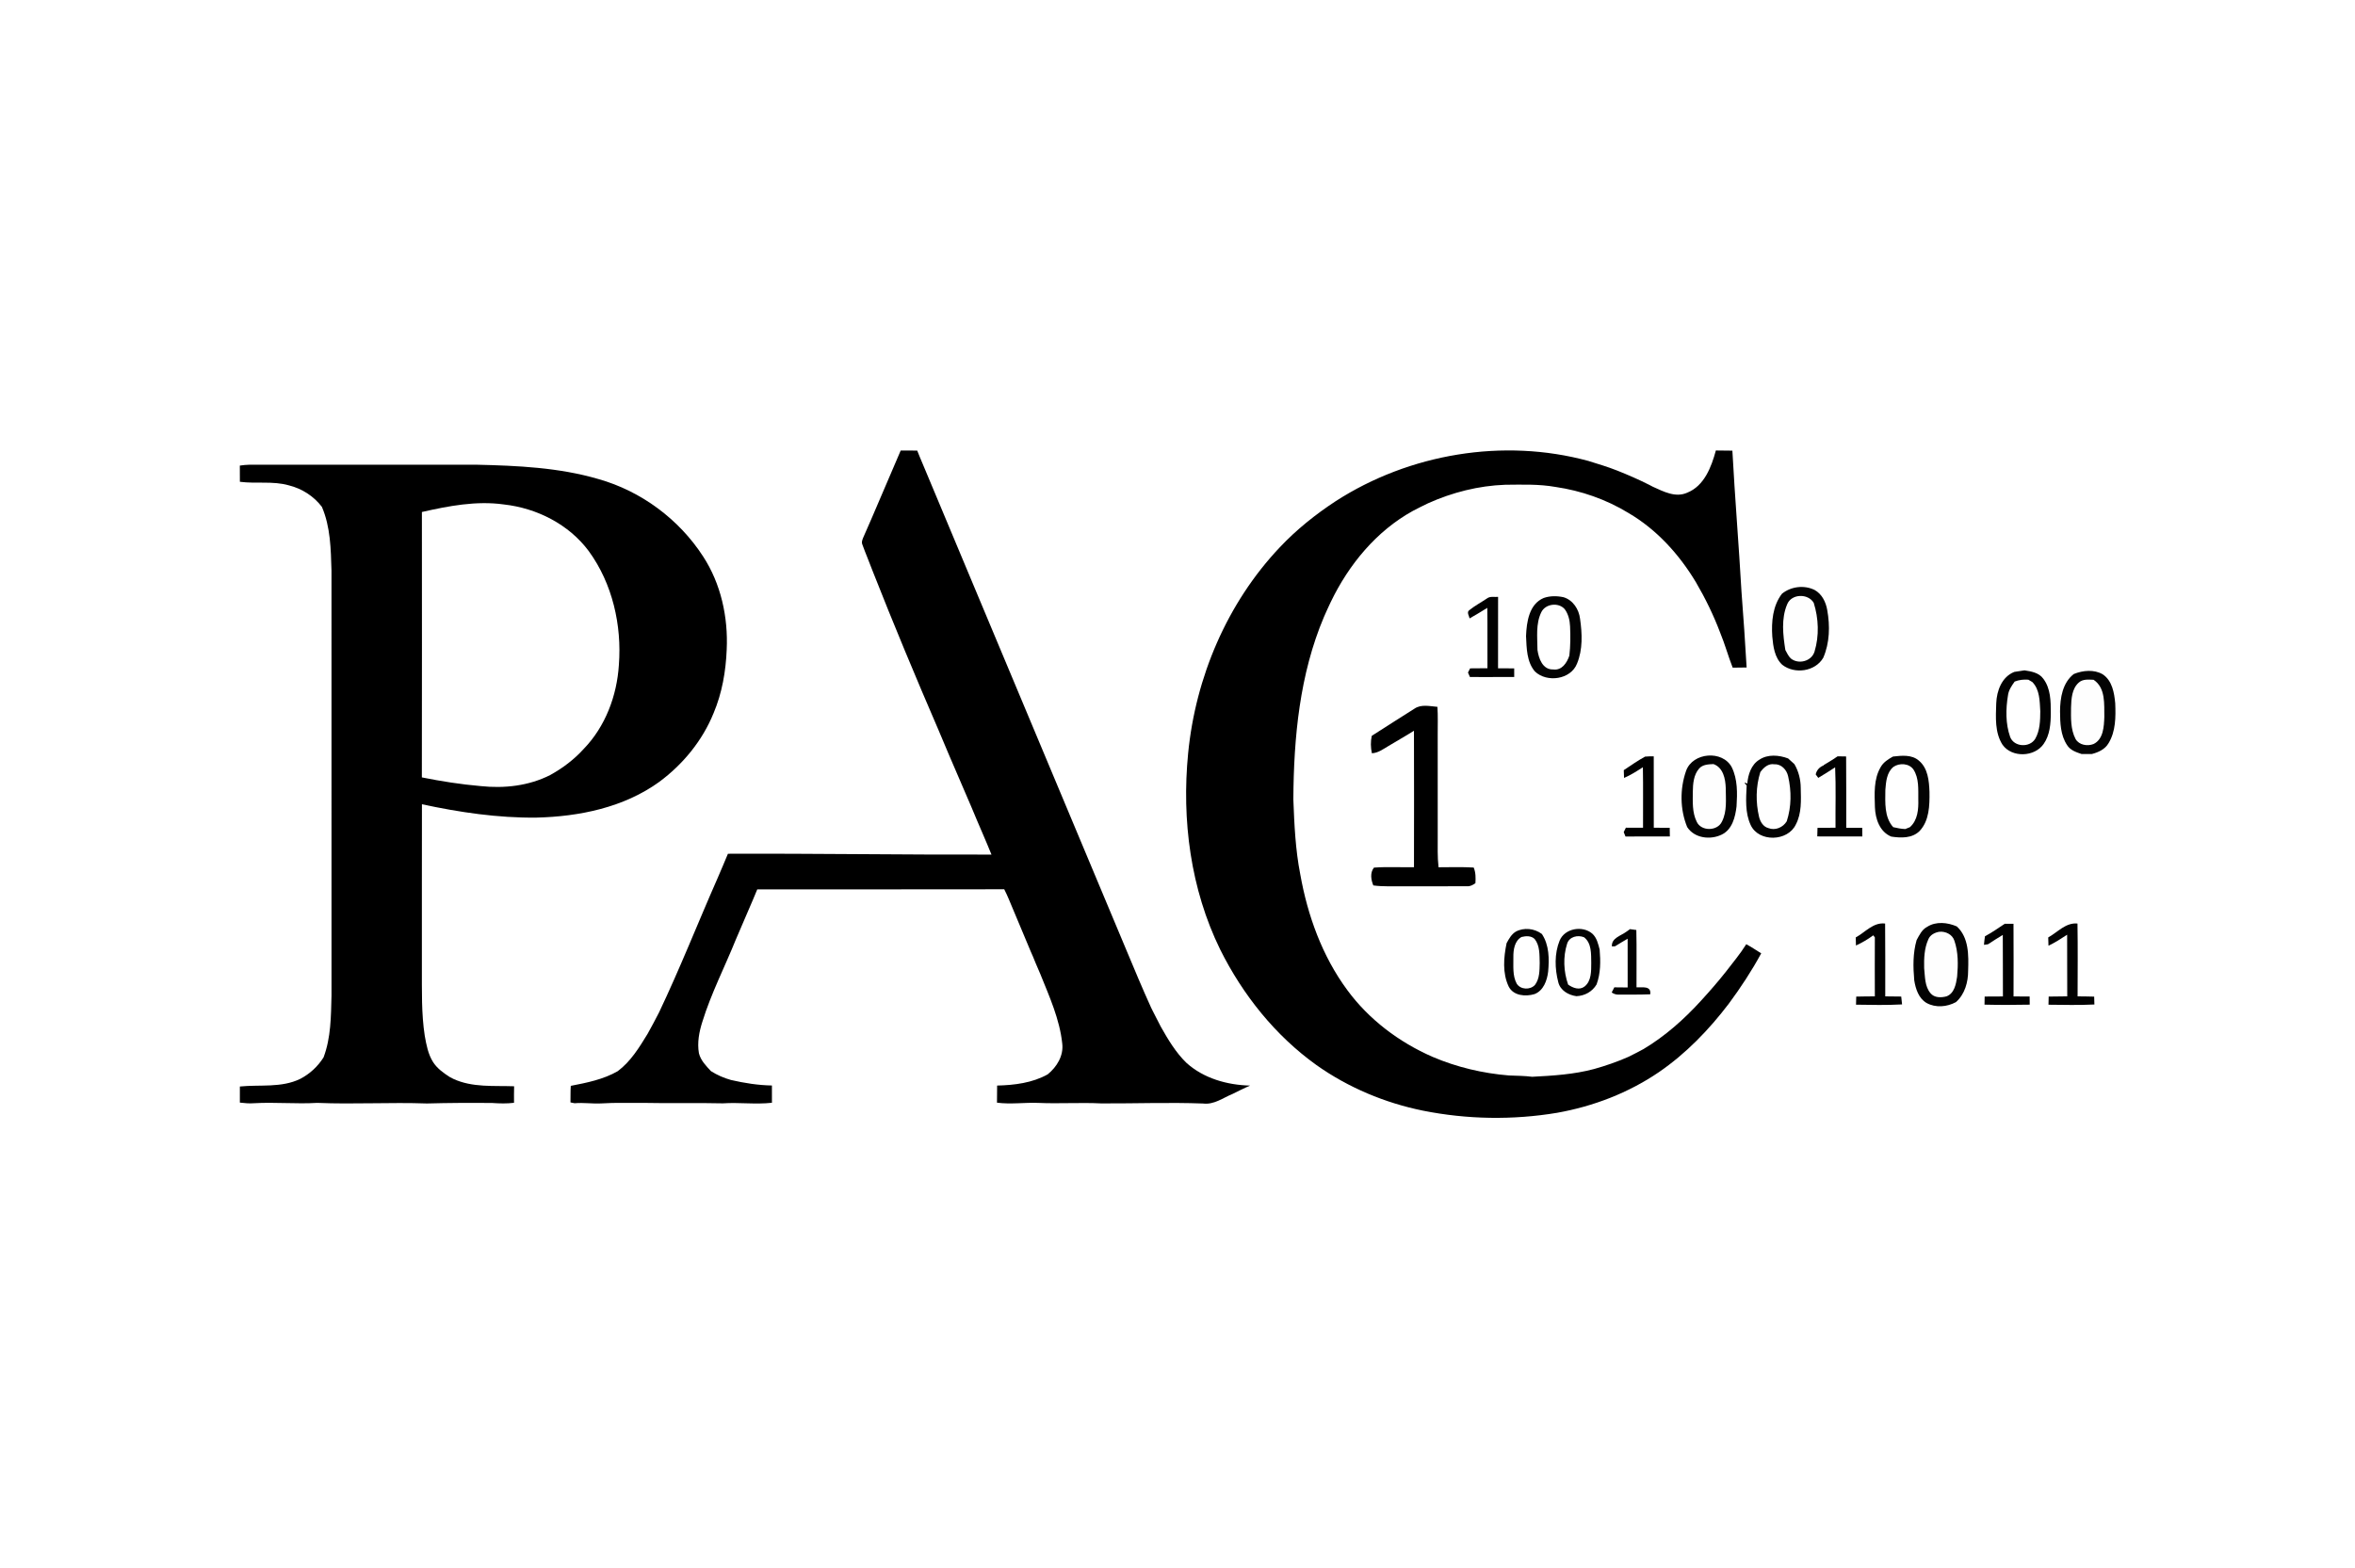 <?xml version="1.0" encoding="UTF-8" ?>
<!DOCTYPE svg PUBLIC "-//W3C//DTD SVG 1.1//EN" "http://www.w3.org/Graphics/SVG/1.1/DTD/svg11.dtd">
<svg width="1225pt" height="816pt" viewBox="0 0 1225 816" version="1.1" xmlns="http://www.w3.org/2000/svg">
<path fill="#ffffff" d=" M 0.00 0.00 L 1225.00 0.00 L 1225.00 816.00 L 0.00 816.00 L 0.00 0.00 Z" />
<path fill="#000000" d=" M 468.52 234.41 C 471.38 234.43 474.24 234.42 477.11 234.44 C 477.98 236.70 478.93 238.93 479.87 241.16 C 480.66 243.05 481.45 244.94 482.25 246.83 C 491.07 267.95 499.93 289.05 508.76 310.16 C 525.11 349.14 541.45 388.13 557.75 427.13 C 567.24 449.69 576.70 472.26 586.12 494.85 C 590.20 504.66 594.31 514.47 598.71 524.16 C 598.96 524.65 599.45 525.65 599.69 526.15 C 601.03 528.80 602.40 531.45 603.76 534.10 C 607.55 540.81 611.55 547.57 617.12 552.99 C 626.08 561.10 638.37 564.57 650.27 564.84 C 647.16 566.16 644.17 567.72 641.14 569.19 C 636.16 571.22 631.50 574.90 625.81 574.17 C 608.19 573.51 590.58 574.20 572.95 574.12 C 561.95 573.58 550.95 574.34 539.95 573.85 C 532.82 573.59 525.70 574.67 518.60 573.73 C 518.66 570.76 518.64 567.79 518.67 564.83 C 527.68 564.61 537.00 563.47 544.98 559.00 C 549.74 555.12 553.31 549.33 552.55 542.98 C 551.21 530.33 545.88 518.57 541.18 506.90 C 540.34 504.97 539.53 503.04 538.71 501.12 C 537.89 499.01 537.00 496.94 536.08 494.89 C 533.05 487.64 530.04 480.38 526.97 473.15 C 525.48 469.64 524.11 466.08 522.37 462.70 C 479.55 462.81 436.73 462.70 393.91 462.75 C 393.21 464.47 392.50 466.19 391.76 467.90 C 388.80 474.90 385.74 481.85 382.76 488.85 C 377.01 503.11 369.92 516.86 365.37 531.57 C 363.67 536.85 362.60 542.50 363.56 548.03 C 364.50 551.77 367.26 554.58 369.81 557.32 C 373.03 559.37 376.55 560.90 380.23 561.93 C 387.22 563.54 394.35 564.67 401.53 564.80 C 401.58 567.79 401.56 570.78 401.54 573.78 C 393.05 574.74 384.52 573.51 376.02 574.08 C 362.32 573.75 348.62 574.15 334.91 573.85 C 327.60 573.96 320.29 573.63 312.99 574.11 C 308.28 574.39 303.59 573.60 298.89 574.03 C 298.35 573.93 297.28 573.71 296.74 573.60 C 296.83 570.72 296.68 567.84 296.91 564.98 C 305.27 563.36 313.85 561.65 321.31 557.36 C 328.06 552.33 332.52 545.02 336.84 537.95 C 338.90 534.27 340.88 530.55 342.80 526.80 C 353.71 503.90 362.98 480.28 373.20 457.07 C 374.99 452.77 376.93 448.54 378.65 444.22 C 424.34 444.04 470.04 444.79 515.74 444.65 C 514.12 440.82 512.61 436.96 510.92 433.18 C 510.00 431.07 509.08 428.97 508.21 426.86 C 507.22 424.53 506.24 422.20 505.28 419.87 C 501.42 410.97 497.64 402.04 493.79 393.14 C 491.90 388.74 490.02 384.33 488.20 379.90 C 476.36 352.47 464.85 324.89 453.91 297.09 C 452.22 292.49 450.26 288.00 448.60 283.39 C 447.97 281.99 448.68 280.55 449.22 279.26 C 450.53 276.21 451.92 273.20 453.21 270.14 C 458.28 258.22 463.38 246.30 468.52 234.41 Z" />
<path fill="#000000" d=" M 892.54 234.39 C 895.40 234.42 898.26 234.42 901.13 234.48 C 902.45 259.05 904.49 283.56 905.89 308.13 C 906.89 321.17 907.80 334.23 908.54 347.30 C 906.11 347.30 903.69 347.32 901.29 347.39 C 898.94 341.39 897.25 335.16 894.79 329.21 C 891.35 320.10 887.07 311.32 882.15 302.91 C 873.44 288.42 861.74 275.48 847.05 266.89 C 835.51 259.85 822.48 255.31 809.12 253.36 C 800.48 251.83 791.68 252.16 782.95 252.23 C 769.12 252.72 755.46 256.19 742.86 261.85 C 740.20 263.13 737.57 264.44 734.97 265.81 C 715.90 276.32 701.58 293.80 692.22 313.22 C 691.01 315.76 689.85 318.32 688.72 320.90 C 676.02 350.83 672.95 383.76 672.76 415.95 C 673.26 428.97 673.83 442.05 676.35 454.86 C 680.16 476.34 687.77 497.49 700.81 515.14 C 712.07 530.48 727.77 542.27 745.14 549.88 C 757.76 555.27 771.27 558.47 784.94 559.58 C 788.96 559.74 793.00 559.75 797.00 560.26 C 807.81 559.70 818.68 559.04 829.19 556.22 C 835.25 554.53 841.20 552.46 846.97 549.93 C 849.63 548.62 852.28 547.27 854.90 545.84 C 866.12 539.15 875.99 530.37 884.76 520.74 C 889.23 515.88 893.56 510.89 897.66 505.72 C 901.30 500.97 905.17 496.38 908.35 491.29 C 911.02 492.72 913.54 494.43 916.13 496.03 C 911.19 505.15 905.46 513.86 899.29 522.20 C 888.98 535.77 877.00 548.19 862.91 557.85 C 847.07 568.64 828.81 575.66 809.98 579.00 C 786.94 582.86 763.16 582.47 740.25 577.90 C 720.42 573.88 701.36 565.90 684.82 554.20 C 663.37 538.84 646.46 517.64 634.73 494.10 C 619.29 462.61 614.63 426.65 618.03 391.98 C 621.89 352.40 638.29 313.74 665.74 284.74 C 674.38 275.58 684.26 267.67 694.78 260.77 C 733.13 236.04 782.00 227.82 826.14 239.81 C 831.18 241.38 836.25 242.88 841.17 244.83 C 846.82 247.07 852.40 249.51 857.84 252.25 C 858.33 252.51 859.30 253.02 859.79 253.27 C 865.31 255.75 871.53 259.09 877.62 256.36 C 886.51 252.83 890.23 242.94 892.54 234.39 Z" />
<path fill="#000000" d=" M 124.75 242.25 C 126.49 242.02 128.23 241.79 129.99 241.79 C 169.33 241.81 208.66 241.80 247.99 241.80 C 269.24 242.29 290.76 243.25 311.29 249.26 C 333.48 255.53 353.17 270.12 365.70 289.47 C 375.01 303.71 378.80 321.11 378.01 337.97 C 377.56 349.28 375.60 360.62 371.17 371.09 C 365.38 385.37 355.27 397.69 342.91 406.83 C 324.50 420.15 301.37 424.87 279.02 425.41 C 258.98 425.64 239.03 422.66 219.48 418.47 C 219.42 446.98 219.47 475.49 219.45 504.00 C 219.50 515.64 219.16 527.35 220.94 538.90 C 221.78 543.62 222.67 548.50 225.28 552.62 C 227.38 555.90 230.60 558.22 233.82 560.31 C 234.32 560.57 235.32 561.09 235.81 561.35 C 245.70 565.94 256.84 564.82 267.43 565.20 C 267.36 568.06 267.34 570.93 267.38 573.80 C 263.63 574.26 259.86 574.16 256.11 573.90 C 244.76 573.78 233.40 573.84 222.06 574.15 C 203.04 573.47 184.02 574.64 165.00 573.84 C 154.04 574.50 143.07 573.38 132.10 574.02 C 129.65 574.24 127.20 573.96 124.77 573.70 C 124.79 570.90 124.79 568.11 124.77 565.32 C 135.28 564.25 146.34 566.14 156.20 561.34 C 161.16 558.75 165.34 554.89 168.31 550.15 C 172.18 539.90 172.16 528.76 172.44 517.96 C 172.46 444.29 172.48 370.61 172.43 296.94 C 172.10 285.77 171.93 274.17 167.44 263.73 C 163.21 258.15 157.03 254.20 150.24 252.53 C 141.94 250.16 133.23 251.79 124.78 250.68 C 124.79 247.87 124.80 245.06 124.75 242.25 Z" />
<path fill="#ffffff" d=" M 219.46 266.40 C 233.38 263.25 247.77 260.47 262.07 262.47 C 279.20 264.37 295.90 272.79 306.28 286.78 C 318.58 303.68 323.50 325.30 321.92 345.96 C 320.91 362.01 314.90 378.02 303.62 389.68 C 298.63 395.19 292.66 399.70 286.15 403.28 C 275.04 408.93 262.29 410.32 250.01 409.01 C 239.74 408.13 229.54 406.51 219.44 404.49 C 219.52 358.46 219.48 312.43 219.46 266.40 Z" />
<path fill="#030303" d=" M 926.92 308.93 C 931.62 305.12 938.43 304.29 943.88 306.95 C 947.70 309.03 949.78 313.27 950.48 317.44 C 951.96 325.67 951.78 334.51 948.39 342.27 C 944.16 349.48 933.50 350.90 927.09 345.91 C 923.07 342.18 922.35 336.35 921.89 331.19 C 921.38 323.54 922.09 315.22 926.92 308.93 Z" />
<path fill="#fefefe" d=" M 929.63 314.43 C 931.83 308.89 940.49 308.66 943.44 313.65 C 946.00 321.75 946.35 330.82 943.88 338.97 C 942.41 344.08 935.51 345.87 931.53 342.60 C 930.23 341.38 929.53 339.72 928.68 338.20 C 927.47 330.40 926.45 321.91 929.63 314.43 Z" />
<path fill="#010101" d=" M 773.52 311.35 C 775.17 310.11 777.34 310.73 779.26 310.57 C 779.28 322.95 779.29 335.34 779.24 347.72 C 782.04 347.73 784.83 347.74 787.64 347.77 C 787.67 349.25 787.67 350.74 787.65 352.23 C 779.97 352.29 772.29 352.25 764.61 352.26 C 764.36 351.68 763.85 350.51 763.60 349.93 C 763.88 349.38 764.44 348.30 764.72 347.76 C 767.71 347.74 770.72 347.73 773.72 347.69 C 773.65 337.22 773.81 326.75 773.64 316.28 C 770.61 318.18 767.54 320.00 764.44 321.77 C 764.18 320.40 762.75 318.51 764.34 317.44 C 767.19 315.14 770.48 313.42 773.52 311.35 Z" />
<path fill="#030303" d=" M 803.02 311.12 C 806.29 309.98 809.94 310.01 813.31 310.74 C 818.23 312.21 821.32 317.05 821.90 321.97 C 823.01 329.66 823.36 337.92 820.34 345.24 C 817.09 353.65 804.61 355.32 798.42 349.38 C 794.11 344.34 794.11 337.25 793.80 330.98 C 794.09 323.69 795.35 314.32 803.02 311.12 Z" />
<path fill="#ffffff" d=" M 801.72 318.58 C 803.84 314.12 810.66 313.26 813.89 316.92 C 815.81 319.48 816.56 322.74 816.70 325.89 C 816.94 330.97 816.92 336.07 816.33 341.12 C 815.10 344.83 812.45 348.95 807.93 348.32 C 802.42 348.53 800.36 342.58 799.74 338.12 C 799.72 331.60 798.77 324.65 801.72 318.58 Z" />
<path fill="#020202" d=" M 1047.78 349.60 C 1049.54 349.36 1051.30 349.10 1053.07 348.79 C 1056.57 349.32 1060.57 349.99 1062.81 353.08 C 1066.73 358.17 1066.77 364.88 1066.76 371.01 C 1066.74 376.51 1066.32 382.44 1063.05 387.08 C 1058.33 393.92 1046.60 394.36 1041.69 387.56 C 1037.57 381.17 1038.15 373.22 1038.38 365.97 C 1038.62 359.44 1041.25 352.19 1047.78 349.60 Z" />
<path fill="#030303" d=" M 1078.73 350.69 C 1083.45 348.79 1089.30 348.20 1093.83 350.89 C 1098.72 354.20 1099.77 360.47 1100.28 365.92 C 1100.56 372.95 1100.59 380.58 1096.76 386.77 C 1094.94 389.88 1091.53 391.44 1088.18 392.31 C 1086.37 392.31 1084.58 392.32 1082.81 392.34 C 1079.99 391.39 1076.87 390.37 1075.24 387.69 C 1071.79 382.55 1071.61 376.05 1071.57 370.07 C 1071.62 363.11 1072.88 355.24 1078.73 350.69 Z" />
<path fill="#ffffff" d=" M 1047.97 354.63 C 1050.23 353.74 1052.64 353.47 1055.07 353.65 C 1055.59 353.96 1056.63 354.56 1057.15 354.87 C 1061.06 358.83 1060.98 364.84 1061.29 370.03 C 1061.26 374.86 1061.15 380.11 1058.67 384.40 C 1055.81 389.17 1047.60 388.76 1045.61 383.41 C 1043.22 376.57 1043.31 369.02 1044.47 361.94 C 1044.77 359.17 1046.39 356.83 1047.97 354.63 Z" />
<path fill="#fefefe" d=" M 1081.30 355.17 C 1083.41 353.24 1086.37 353.60 1089.01 353.70 C 1095.37 357.90 1094.48 366.40 1094.61 373.02 C 1094.42 377.99 1094.16 384.62 1089.01 387.12 C 1085.82 388.39 1081.51 387.69 1079.66 384.54 C 1077.01 379.48 1077.25 373.59 1077.30 368.05 C 1077.44 363.60 1077.72 358.34 1081.30 355.17 Z" />
<path fill="#000000" d=" M 735.80 368.70 C 739.29 366.32 743.77 367.46 747.70 367.78 C 748.03 372.51 747.83 377.26 747.85 382.00 C 747.87 399.66 747.86 417.31 747.86 434.97 C 747.89 440.40 747.66 445.84 748.29 451.25 C 754.38 451.24 760.48 451.03 766.57 451.39 C 767.66 453.97 767.63 456.77 767.47 459.52 C 766.19 460.46 764.73 461.27 763.08 461.12 C 752.06 461.20 741.04 461.12 730.02 461.14 C 724.80 461.09 719.55 461.40 714.36 460.70 C 713.15 457.78 712.57 454.08 714.69 451.43 C 721.61 450.92 728.57 451.34 735.51 451.21 C 735.56 427.54 735.57 403.87 735.50 380.21 C 731.13 383.01 726.57 385.50 722.15 388.21 C 719.46 389.78 716.85 391.80 713.61 391.93 C 712.97 388.94 712.90 385.86 713.55 382.87 C 720.97 378.16 728.34 373.36 735.80 368.70 Z" />
<path fill="#030303" d=" M 877.05 401.08 C 880.47 391.44 896.04 390.16 900.82 399.22 C 903.90 405.49 903.72 412.76 903.30 419.57 C 902.65 425.10 901.07 431.61 895.60 434.25 C 889.69 437.15 881.36 436.18 877.61 430.31 C 873.85 421.12 873.78 410.41 877.05 401.08 Z" />
<path fill="#030303" d=" M 915.17 395.27 C 919.57 392.33 925.36 392.84 930.12 394.62 C 931.21 395.59 932.30 396.58 933.39 397.58 C 935.59 401.33 936.66 405.62 936.69 409.96 C 936.84 416.35 937.22 423.17 934.13 429.01 C 929.96 437.89 914.88 438.34 910.66 429.30 C 907.66 422.88 908.23 415.54 908.56 408.67 C 907.69 407.78 906.55 406.61 908.89 407.71 C 909.28 403.05 910.93 397.82 915.17 395.27 Z" />
<path fill="#030303" d=" M 984.66 393.64 C 989.17 393.13 994.45 392.52 998.15 395.77 C 1002.89 399.72 1003.45 406.34 1003.66 412.08 C 1003.75 419.06 1003.59 427.02 998.49 432.42 C 994.58 436.26 988.79 436.05 983.78 435.29 C 977.77 432.83 975.52 426.11 975.28 420.11 C 975.08 413.08 974.55 405.50 978.24 399.18 C 979.64 396.62 982.18 395.03 984.66 393.64 Z" />
<path fill="#000000" d=" M 844.64 400.72 C 848.29 398.32 851.86 395.76 855.71 393.68 C 857.20 393.55 858.71 393.50 860.23 393.52 C 860.21 405.91 860.20 418.29 860.25 430.68 C 863.01 430.68 865.77 430.68 868.54 430.72 C 868.58 432.21 868.61 433.71 868.61 435.21 C 860.92 435.24 853.22 435.20 845.53 435.24 C 845.30 434.67 844.84 433.52 844.61 432.95 C 844.89 432.38 845.46 431.23 845.74 430.66 C 848.71 430.69 851.68 430.70 854.66 430.68 C 854.60 420.19 854.79 409.69 854.58 399.20 C 851.43 401.25 848.24 403.29 844.78 404.76 C 844.71 403.41 844.68 402.07 844.64 400.72 Z" />
<path fill="#010101" d=" M 953.25 395.27 C 954.11 394.68 954.98 394.10 955.86 393.52 C 957.33 393.53 958.81 393.55 960.30 393.59 C 960.43 405.96 960.31 418.33 960.36 430.70 C 963.12 430.68 965.89 430.68 968.67 430.70 C 968.71 432.20 968.73 433.72 968.72 435.23 C 960.91 435.23 953.10 435.21 945.29 435.20 C 945.29 433.70 945.33 432.21 945.41 430.73 C 948.53 430.70 951.65 430.68 954.78 430.68 C 954.68 420.21 955.06 409.72 954.58 399.25 C 951.72 401.20 948.74 402.93 945.81 404.74 C 945.48 404.30 944.81 403.40 944.48 402.95 C 944.95 400.71 946.44 399.12 948.55 398.26 L 948.78 397.98 C 950.25 397.06 951.76 396.18 953.25 395.27 Z" />
<path fill="#fefefe" d=" M 883.83 399.89 C 885.69 397.76 888.68 397.68 891.30 397.56 C 896.36 399.38 897.53 405.24 897.68 410.00 C 897.67 415.85 898.47 422.14 895.68 427.54 C 893.33 432.54 884.83 432.63 882.56 427.52 C 880.18 422.70 880.53 417.18 880.55 411.96 C 880.61 407.81 880.96 403.15 883.83 399.89 Z" />
<path fill="#ffffff" d=" M 915.67 401.74 C 917.37 399.37 919.82 397.13 923.01 397.67 C 926.62 397.50 929.39 400.54 930.12 403.87 C 931.90 411.56 931.88 419.77 929.41 427.32 C 927.48 430.53 923.42 432.28 919.84 430.86 C 917.19 430.19 915.62 427.54 915.02 425.06 C 913.22 417.41 913.31 409.26 915.67 401.74 Z" />
<path fill="#ffffff" d=" M 984.89 399.03 C 988.00 396.87 993.01 397.11 995.31 400.37 C 998.31 405.00 997.78 410.73 997.84 416.00 C 997.98 421.07 997.56 426.79 993.47 430.39 C 992.87 430.63 991.65 431.12 991.05 431.36 C 988.91 431.28 986.84 430.86 984.78 430.38 C 980.08 425.11 980.65 417.57 980.70 411.01 C 981.03 406.82 981.39 401.91 984.89 399.03 Z" />
<path fill="#030303" d=" M 1002.41 482.27 C 1007.03 479.28 1013.05 479.93 1017.89 482.04 C 1024.21 487.89 1024.02 497.08 1023.77 505.00 C 1023.80 511.00 1022.04 517.33 1017.42 521.42 C 1012.74 523.94 1006.87 524.48 1002.12 521.85 C 998.01 519.44 996.44 514.50 995.73 510.06 C 995.11 503.08 995.00 495.92 996.97 489.13 C 998.38 486.58 999.69 483.69 1002.41 482.27 Z" />
<path fill="#020202" d=" M 965.30 487.76 C 970.24 485.06 974.44 479.78 980.58 480.53 C 980.73 493.16 980.62 505.79 980.65 518.42 C 983.41 518.43 986.19 518.45 988.96 518.51 C 989.11 519.87 989.25 521.23 989.40 522.61 C 981.43 523.05 973.43 522.88 965.45 522.75 C 965.46 521.34 965.49 519.93 965.55 518.54 C 968.77 518.45 972.00 518.44 975.24 518.42 C 975.19 508.19 975.20 497.96 975.24 487.74 C 975.03 487.47 974.62 486.93 974.41 486.66 C 971.60 488.74 968.58 490.51 965.41 491.96 C 965.34 490.55 965.32 489.15 965.30 487.76 Z" />
<path fill="#010101" d=" M 1032.52 487.15 C 1036.11 485.23 1039.45 482.91 1042.82 480.64 C 1044.32 480.63 1045.84 480.65 1047.36 480.67 C 1047.45 493.26 1047.40 505.85 1047.38 518.45 C 1050.17 518.45 1052.96 518.45 1055.76 518.50 C 1055.77 519.91 1055.78 521.32 1055.80 522.74 C 1047.96 522.90 1040.12 522.92 1032.28 522.73 C 1032.28 521.31 1032.31 519.91 1032.36 518.51 C 1035.52 518.45 1038.68 518.43 1041.86 518.46 C 1041.78 507.79 1041.90 497.13 1041.79 486.46 C 1039.21 488.06 1036.61 489.60 1034.11 491.31 C 1033.58 491.39 1032.53 491.54 1032.00 491.61 C 1032.15 490.11 1032.27 488.62 1032.52 487.15 Z" />
<path fill="#010101" d=" M 1065.42 487.76 C 1070.32 485.05 1074.57 479.91 1080.64 480.53 C 1080.86 493.16 1080.72 505.79 1080.70 518.42 C 1083.57 518.45 1086.45 518.45 1089.33 518.56 C 1089.36 519.58 1089.41 521.63 1089.44 522.65 C 1081.49 523.04 1073.52 522.86 1065.56 522.77 C 1065.57 521.35 1065.61 519.94 1065.66 518.53 C 1068.88 518.46 1072.09 518.44 1075.32 518.41 C 1075.22 507.72 1075.34 497.04 1075.26 486.35 C 1072.12 488.40 1068.96 490.46 1065.56 492.06 C 1065.48 490.62 1065.45 489.19 1065.42 487.76 Z" />
<path fill="#030303" d=" M 788.43 484.76 C 792.69 482.43 798.18 483.06 802.03 485.95 C 805.87 491.70 805.91 498.94 805.30 505.58 C 804.75 510.16 802.89 515.44 798.22 517.24 C 793.58 518.64 787.25 518.16 784.79 513.34 C 781.44 506.35 782.16 498.13 783.68 490.75 C 784.90 488.51 786.18 486.14 788.43 484.76 Z" />
<path fill="#030303" d=" M 811.26 489.43 C 813.89 483.00 823.14 481.41 828.23 485.76 C 830.62 487.89 831.32 491.11 832.09 494.07 C 832.60 500.16 832.64 506.41 830.49 512.22 C 828.26 515.98 824.35 518.14 820.01 518.33 C 815.87 517.77 811.64 515.37 810.57 511.06 C 808.75 504.06 808.51 496.22 811.26 489.43 Z" />
<path fill="#020202" d=" M 845.94 484.82 C 846.42 484.47 847.38 483.79 847.87 483.44 C 848.69 483.55 850.34 483.78 851.17 483.89 C 851.41 493.83 851.20 503.78 851.26 513.73 C 854.12 513.86 859.07 512.73 858.40 517.35 C 852.94 517.56 847.48 517.49 842.02 517.52 C 840.67 517.55 839.45 517.18 838.36 516.39 C 838.70 515.72 839.38 514.39 839.72 513.72 C 842.02 513.78 844.34 513.80 846.66 513.79 C 846.70 505.34 846.68 496.88 846.65 488.43 C 844.45 489.73 842.24 491.00 840.09 492.37 C 839.68 492.38 838.87 492.41 838.46 492.43 C 838.16 488.07 843.11 486.92 845.94 484.82 Z" />
<path fill="#fefefe" d=" M 1008.84 484.80 C 1012.06 484.51 1015.59 486.21 1016.61 489.45 C 1018.67 495.42 1018.59 501.92 1018.04 508.15 C 1017.48 511.99 1016.63 516.88 1012.50 518.42 C 1009.72 519.16 1006.17 519.22 1004.19 516.78 C 1001.15 513.20 1001.37 508.14 1000.89 503.74 C 1000.78 498.71 1000.94 493.43 1003.05 488.78 C 1003.97 486.42 1006.45 485.17 1008.84 484.80 Z" />
<path fill="#ffffff" d=" M 791.47 487.52 C 793.71 486.96 796.53 486.80 798.30 488.60 C 801.07 492.11 800.77 496.85 800.90 501.07 C 800.81 504.95 800.90 509.25 798.42 512.49 C 795.92 515.18 790.97 514.97 788.96 511.83 C 786.67 507.60 787.30 502.62 787.21 498.01 C 787.16 494.23 787.82 489.52 791.47 487.52 Z" />
<path fill="#ffffff" d=" M 815.16 491.04 C 816.30 487.34 820.72 486.33 824.00 487.68 C 827.99 490.81 827.63 496.40 827.72 500.95 C 827.69 505.16 827.89 510.39 824.25 513.28 C 821.57 515.37 818.13 514.04 815.69 512.29 C 813.33 505.51 812.99 497.89 815.16 491.04 Z" />
</svg>
